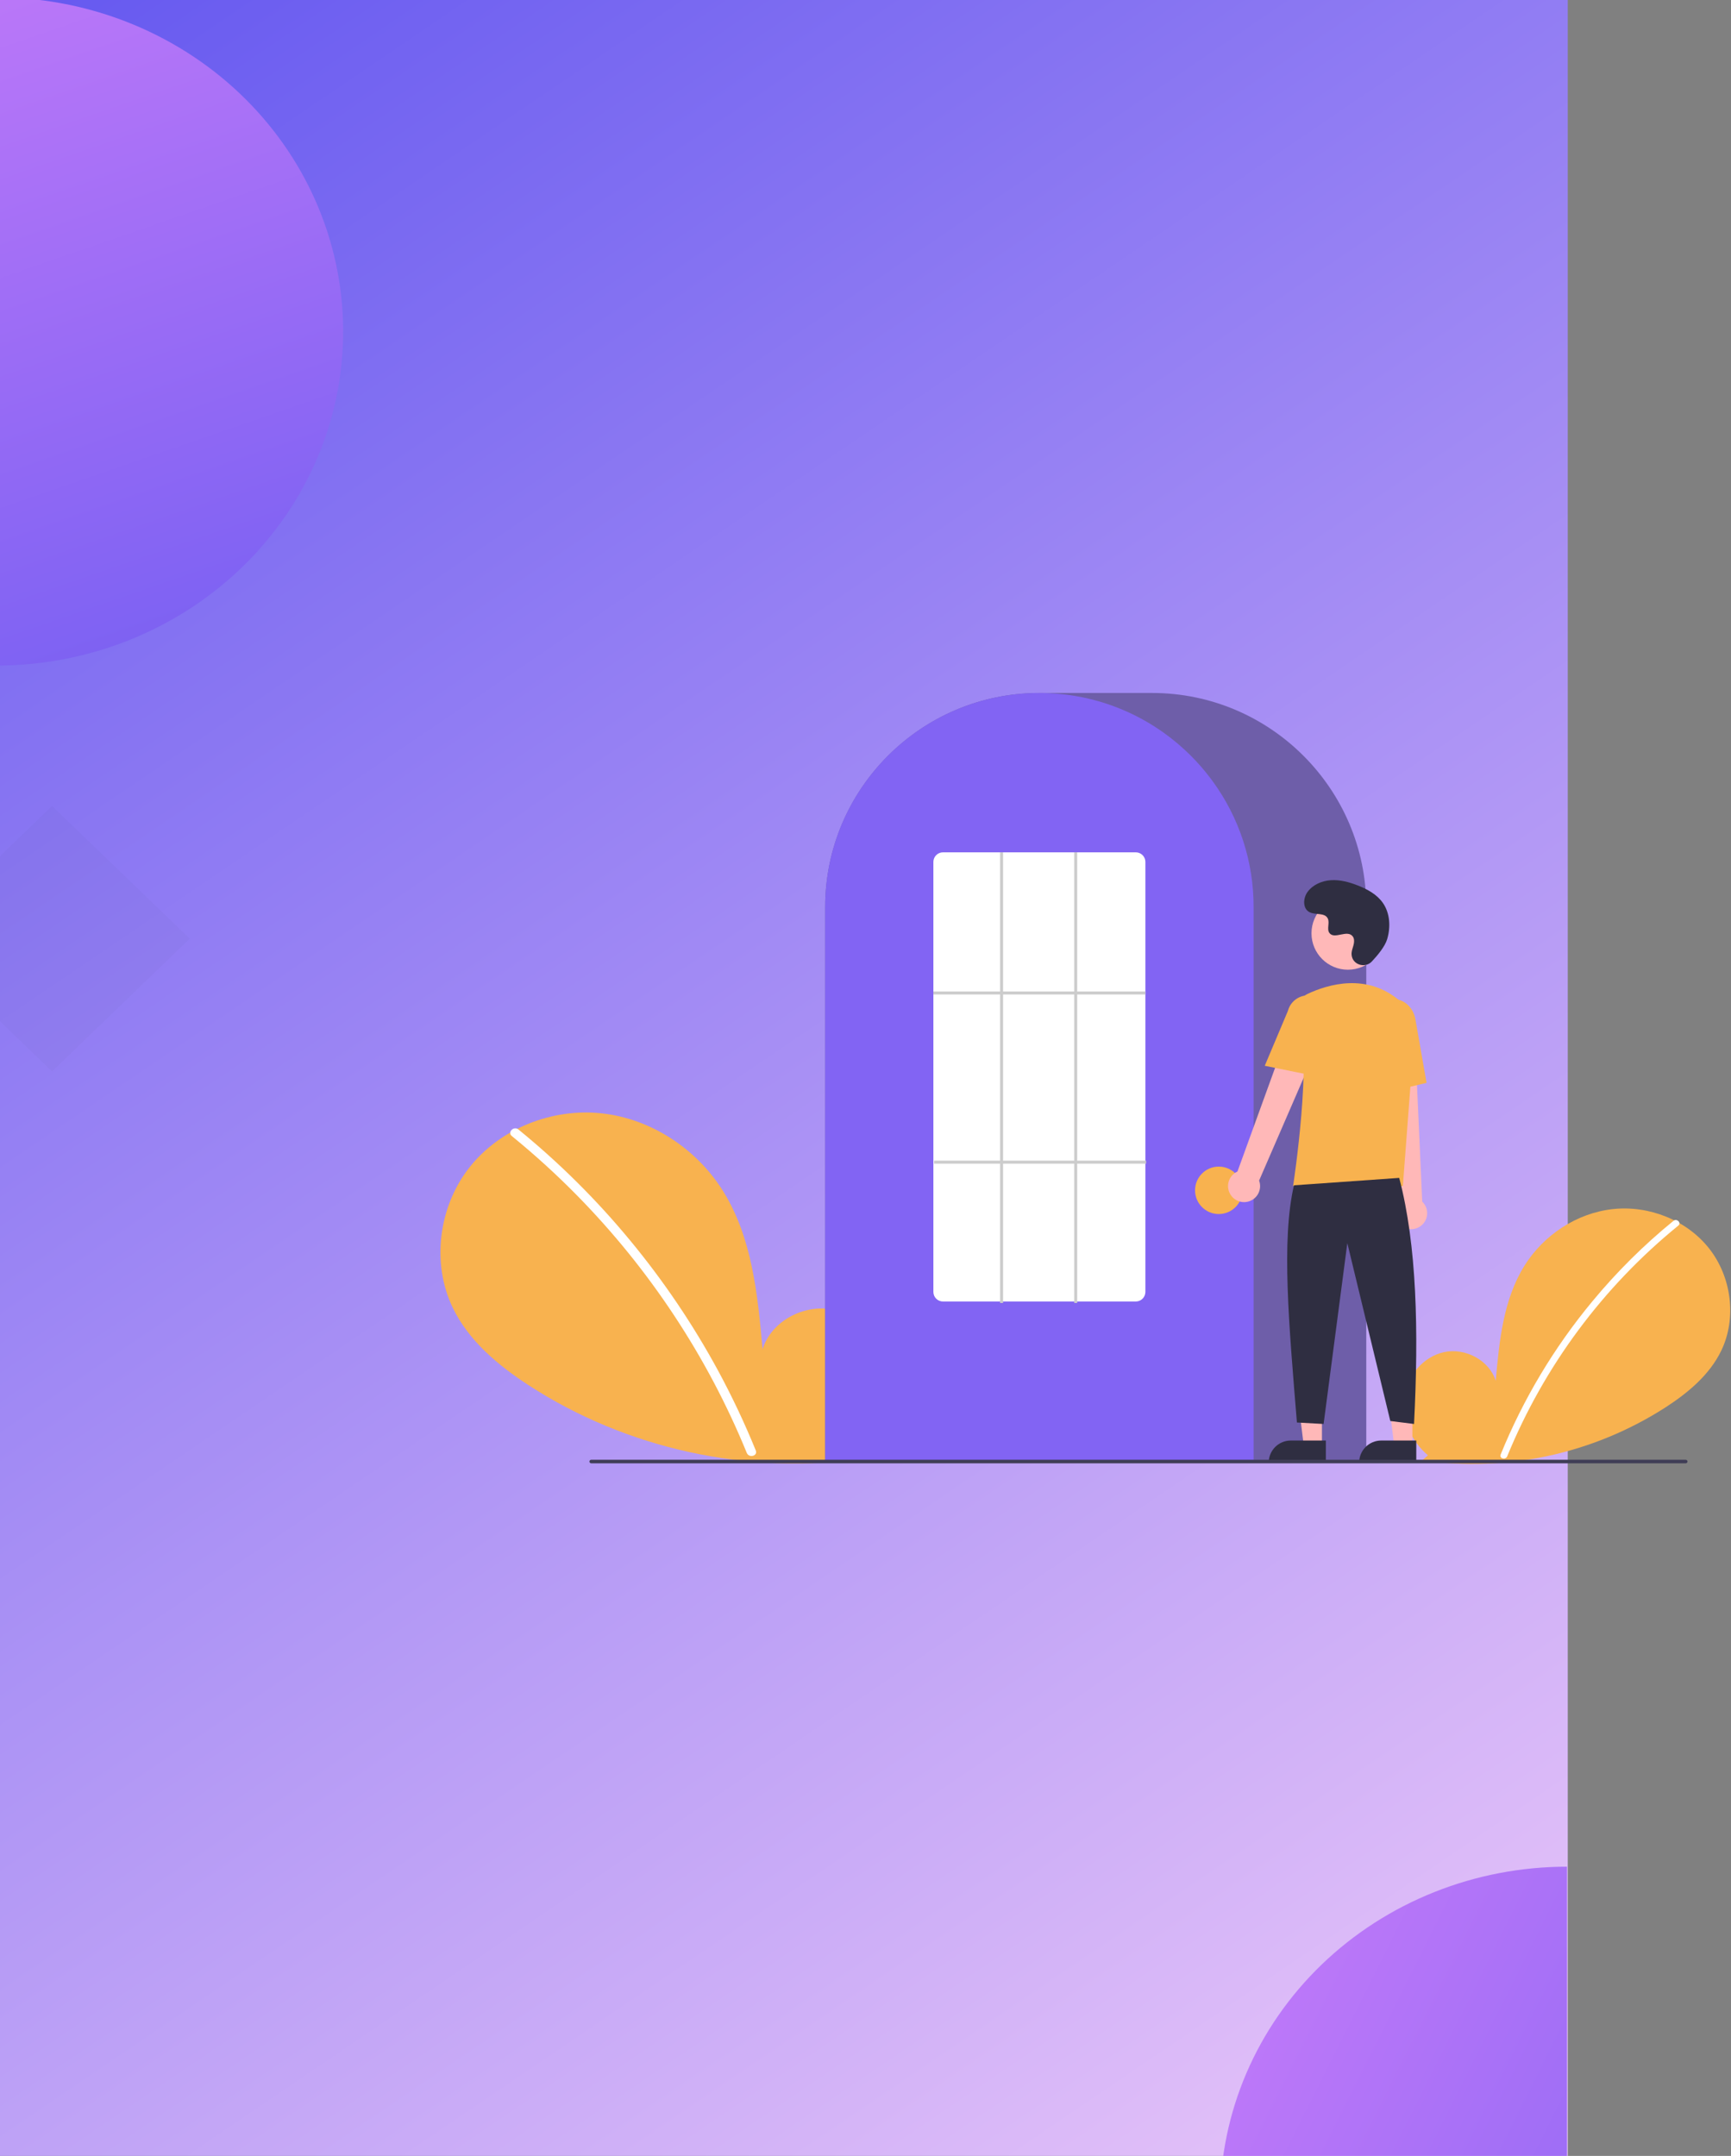 <svg width="562" height="700" viewBox="0 0 562 700" fill="none" xmlns="http://www.w3.org/2000/svg">
<rect x="0" y="0" width="562" height="700" fill="#808080" stroke="none"/>
<g clip-path="url(#clip0)">
<rect width="511" height="715.447" transform="matrix(-1 0 0 1 509 -0.981)" fill="url(#paint0_linear)"/>
<rect width="62.102" height="62.102" transform="matrix(-0.72 -0.694 -0.72 0.694 61.608 304.785)" fill="black" fill-opacity="0.02"/>
<path d="M-2.213 -0.855C12.575 -0.982 27.245 1.698 40.958 7.032C54.671 12.366 67.159 20.25 77.71 30.233C88.26 40.216 96.666 52.103 102.447 65.216C108.229 78.328 111.273 92.41 111.405 106.655C111.537 120.901 108.755 135.032 103.218 148.243C97.681 161.453 89.497 173.483 79.133 183.646C68.77 193.809 56.43 201.907 42.818 207.476C29.206 213.045 14.588 215.977 -0.2 216.105L-1.206 107.625L-2.213 -0.855Z" fill="url(#paint1_linear)"/>
<path d="M396.122 714.576C396.122 700.33 399.035 686.223 404.694 673.061C410.354 659.899 418.649 647.94 429.106 637.867C439.563 627.793 451.978 619.802 465.641 614.35C479.304 608.898 493.948 606.092 508.737 606.092L508.737 714.576L396.122 714.576Z" fill="url(#paint2_linear)"/>
</g>
<g clip-path="url(#clip1)">
<path d="M463.605 472.523C458.244 467.993 454.987 460.837 455.841 453.87C456.695 446.903 461.985 440.499 468.846 439.02C475.707 437.54 483.528 441.635 485.612 448.338C486.759 435.416 488.081 421.953 494.951 410.949C501.171 400.985 511.945 393.855 523.622 392.58C535.299 391.304 547.593 396.122 554.876 405.338C562.158 414.554 563.941 427.953 558.841 438.534C555.084 446.329 548.161 452.13 540.909 456.85C517.472 471.971 489.363 478.12 461.753 474.166L463.605 472.523Z" fill="#F8B24F"/>
<path d="M543.329 396.389C533.694 404.236 524.855 413.013 516.94 422.593C504.552 437.533 494.528 454.284 487.217 472.262C486.682 473.574 488.812 474.145 489.341 472.848C501.303 443.63 520.401 417.877 544.886 397.946C545.986 397.051 544.419 395.501 543.329 396.389Z" fill="white"/>
<path d="M277.802 471.292C285.166 465.07 289.639 455.241 288.466 445.672C287.293 436.104 280.028 427.307 270.604 425.275C261.18 423.243 250.438 428.868 247.576 438.074C246 420.325 244.185 401.834 234.749 386.72C226.205 373.034 211.407 363.242 195.368 361.49C179.33 359.738 162.444 366.355 152.442 379.013C142.439 391.672 139.99 410.075 146.996 424.609C152.156 435.315 161.664 443.282 171.626 449.765C203.407 470.445 242.832 479.07 280.345 473.549" fill="#F8B24F"/>
<path d="M168.302 366.721C181.535 377.5 193.675 389.556 204.547 402.713C215.42 415.857 224.993 430.024 233.131 445.017C237.679 453.427 241.766 462.079 245.371 470.934C246.106 472.736 243.181 473.52 242.454 471.738C236.068 456.126 228.167 441.178 218.865 427.107C209.608 413.087 199.013 399.998 187.228 388.024C180.563 381.255 173.53 374.857 166.163 368.86C164.652 367.631 166.804 365.502 168.302 366.721L168.302 366.721Z" fill="white"/>
<path d="M443.586 474.806H267.903V294.551C267.903 256.2 299.103 225 337.454 225H374.035C412.385 225 443.586 256.2 443.586 294.551V474.806Z" fill="#6E5EA9"/>
<path d="M407.005 474.806H267.903V294.551C267.865 279.856 272.518 265.532 281.185 253.665C281.505 253.23 281.824 252.8 282.152 252.375C286.345 246.876 291.334 242.034 296.955 238.007C297.272 237.776 297.591 237.549 297.915 237.322C302.618 234.067 307.706 231.406 313.063 229.4C313.381 229.279 313.705 229.159 314.029 229.043C318.873 227.314 323.895 226.13 329.002 225.512C329.319 225.469 329.644 225.435 329.969 225.401C334.945 224.869 339.964 224.869 344.94 225.401C345.264 225.435 345.589 225.469 345.91 225.512C351.015 226.13 356.036 227.314 360.879 229.043C361.203 229.159 361.527 229.279 361.846 229.4C367.137 231.381 372.165 234.002 376.818 237.205C377.141 237.427 377.465 237.654 377.784 237.881C380.935 240.131 383.894 242.636 386.632 245.373C388.828 247.568 390.874 249.908 392.757 252.376C393.084 252.8 393.403 253.23 393.722 253.665C402.39 265.532 407.043 279.856 407.005 294.551V474.806Z" fill="#8264F3"/>
<path d="M395.694 394.185C399.947 394.185 403.395 390.737 403.395 386.484C403.395 382.23 399.947 378.782 395.694 378.782C391.441 378.782 387.993 382.23 387.993 386.484C387.993 390.737 391.441 394.185 395.694 394.185Z" fill="#F8B24F"/>
<path d="M429.193 469.407H423.292L420.485 446.646L429.194 446.647L429.193 469.407Z" fill="#FFB8B8"/>
<path d="M419.077 467.721H430.458V474.886H411.912C411.912 473.945 412.097 473.014 412.457 472.144C412.818 471.275 413.345 470.485 414.011 469.82C414.676 469.154 415.466 468.626 416.335 468.266C417.205 467.906 418.136 467.721 419.077 467.721V467.721Z" fill="#2F2E41"/>
<path d="M458.554 469.407H452.653L449.846 446.646L458.555 446.647L458.554 469.407Z" fill="#FFB8B8"/>
<path d="M448.438 467.721H459.818V474.886H441.273C441.273 473.945 441.458 473.014 441.818 472.144C442.178 471.275 442.706 470.485 443.371 469.82C444.037 469.154 444.827 468.626 445.696 468.266C446.565 467.906 447.497 467.721 448.438 467.721V467.721Z" fill="#2F2E41"/>
<path d="M399.592 388.009C399.167 387.384 398.885 386.673 398.765 385.926C398.645 385.18 398.69 384.416 398.897 383.689C399.104 382.962 399.468 382.29 399.963 381.718C400.458 381.147 401.072 380.692 401.763 380.383L421.822 325.096L431.693 330.482L408.789 383.317C409.23 384.511 409.217 385.825 408.754 387.011C408.29 388.196 407.408 389.17 406.274 389.748C405.14 390.327 403.834 390.469 402.602 390.149C401.371 389.828 400.299 389.067 399.592 388.009V388.009Z" fill="#FFB8B8"/>
<path d="M455.54 398.398C454.884 398.022 454.319 397.507 453.884 396.889C453.448 396.271 453.154 395.565 453.021 394.82C452.889 394.076 452.921 393.312 453.115 392.582C453.31 391.851 453.662 391.172 454.147 390.593L447.933 332.107L459.166 332.621L461.749 390.148C462.668 391.028 463.233 392.215 463.336 393.483C463.44 394.752 463.074 396.014 462.308 397.031C461.543 398.048 460.431 398.749 459.184 399.001C457.936 399.253 456.64 399.038 455.54 398.398V398.398Z" fill="#FFB8B8"/>
<path d="M437.62 314.855C444.149 314.855 449.442 309.562 449.442 303.033C449.442 296.504 444.149 291.211 437.62 291.211C431.091 291.211 425.798 296.504 425.798 303.033C425.798 309.562 431.091 314.855 437.62 314.855Z" fill="#FFB8B8"/>
<path d="M455.464 385.097H419.824L419.867 384.819C419.931 384.405 426.219 343.214 421.581 329.739C421.116 328.415 421.157 326.965 421.696 325.669C422.235 324.373 423.235 323.323 424.503 322.719H424.503C431.131 319.598 443.855 315.754 454.595 325.082C456.175 326.478 457.409 328.221 458.2 330.176C458.99 332.13 459.315 334.242 459.148 336.343L455.464 385.097Z" fill="#F8B24F"/>
<path d="M426.669 349.302L410.624 346.046L418.145 328.223C418.595 326.497 419.711 325.02 421.249 324.115C422.787 323.211 424.621 322.954 426.348 323.4C428.075 323.846 429.555 324.958 430.463 326.494C431.371 328.03 431.633 329.863 431.191 331.591L426.669 349.302Z" fill="#F8B24F"/>
<path d="M447.22 355.346L446.255 333.233C445.523 329.076 447.903 325.147 451.563 324.505C455.223 323.865 458.798 326.748 459.533 330.935L463.158 351.597L447.22 355.346Z" fill="#F8B24F"/>
<path d="M454.279 382.449C460.013 404.29 460.639 432.059 459.092 462.349L451.391 461.386L437.432 403.628L429.731 462.349L421.067 461.868C418.479 430.086 415.959 402.802 420.105 384.856L454.279 382.449Z" fill="#2F2E41"/>
<path d="M445.409 312.169C443.204 314.519 439.108 313.257 438.821 310.048C438.798 309.799 438.8 309.548 438.826 309.299C438.974 307.878 439.795 306.587 439.599 305.086C439.554 304.712 439.415 304.356 439.194 304.052C437.437 301.698 433.311 305.104 431.653 302.974C430.636 301.668 431.831 299.611 431.051 298.151C430.021 296.224 426.97 297.174 425.056 296.119C422.928 294.945 423.055 291.679 424.456 289.692C426.165 287.269 429.162 285.976 432.121 285.79C435.08 285.604 438.018 286.404 440.781 287.48C443.919 288.704 447.032 290.394 448.964 293.154C451.312 296.51 451.538 301.023 450.364 304.947C449.649 307.335 447.21 310.251 445.409 312.169Z" fill="#2F2E41"/>
<path d="M547.301 475.116H191.944C191.793 475.115 191.647 475.055 191.54 474.947C191.433 474.84 191.373 474.694 191.373 474.543C191.373 474.391 191.433 474.246 191.54 474.138C191.647 474.031 191.793 473.97 191.944 473.97H547.301C547.453 473.97 547.598 474.031 547.706 474.138C547.813 474.246 547.873 474.391 547.873 474.543C547.873 474.694 547.813 474.84 547.706 474.947C547.598 475.055 547.453 475.115 547.301 475.116V475.116Z" fill="#3F3D56"/>
<path d="M368.74 422.583H306.168C305.344 422.587 304.552 422.265 303.965 421.686C303.379 421.107 303.046 420.319 303.039 419.495V279.83C303.046 279.006 303.379 278.218 303.965 277.639C304.552 277.06 305.344 276.738 306.168 276.742H368.74C369.564 276.738 370.356 277.06 370.943 277.639C371.529 278.218 371.862 279.006 371.869 279.83V419.495C371.862 420.319 371.529 421.107 370.943 421.686C370.356 422.265 369.564 422.587 368.74 422.583V422.583Z" fill="white"/>
<path d="M371.869 321.933H303.039V322.896H371.869V321.933Z" fill="#CCCCCC"/>
<path d="M372.109 376.857H303.28V377.82H372.109V376.857Z" fill="#CCCCCC"/>
<path d="M325.662 276.742H324.699V423.064H325.662V276.742Z" fill="#CCCCCC"/>
<path d="M349.728 276.742H348.765V423.064H349.728V276.742Z" fill="#CCCCCC"/>
</g>
<defs>
<linearGradient id="paint0_linear" x1="503.665" y1="9.937" x2="16.751" y2="726.824" gradientUnits="userSpaceOnUse">
<stop stop-color="#675AF0"/>
<stop offset="1" stop-color="#ECC8F9"/>
</linearGradient>
<linearGradient id="paint1_linear" x1="64.397" y1="286.682" x2="-70.587" y2="-103.934" gradientUnits="userSpaceOnUse">
<stop stop-color="#675AF0"/>
<stop offset="1" stop-color="#DC83FC"/>
</linearGradient>
<linearGradient id="paint2_linear" x1="685.793" y1="798.03" x2="306.621" y2="607.937" gradientUnits="userSpaceOnUse">
<stop stop-color="#675AF0"/>
<stop offset="1" stop-color="#DC83FC"/>
</linearGradient>
<clipPath id="clip0">
<rect width="509" height="700" fill="white"/>
</clipPath>
<clipPath id="clip1">
<rect width="418.75" height="250.354" fill="white" transform="translate(143 225)"/>
</clipPath>
</defs>
</svg>
